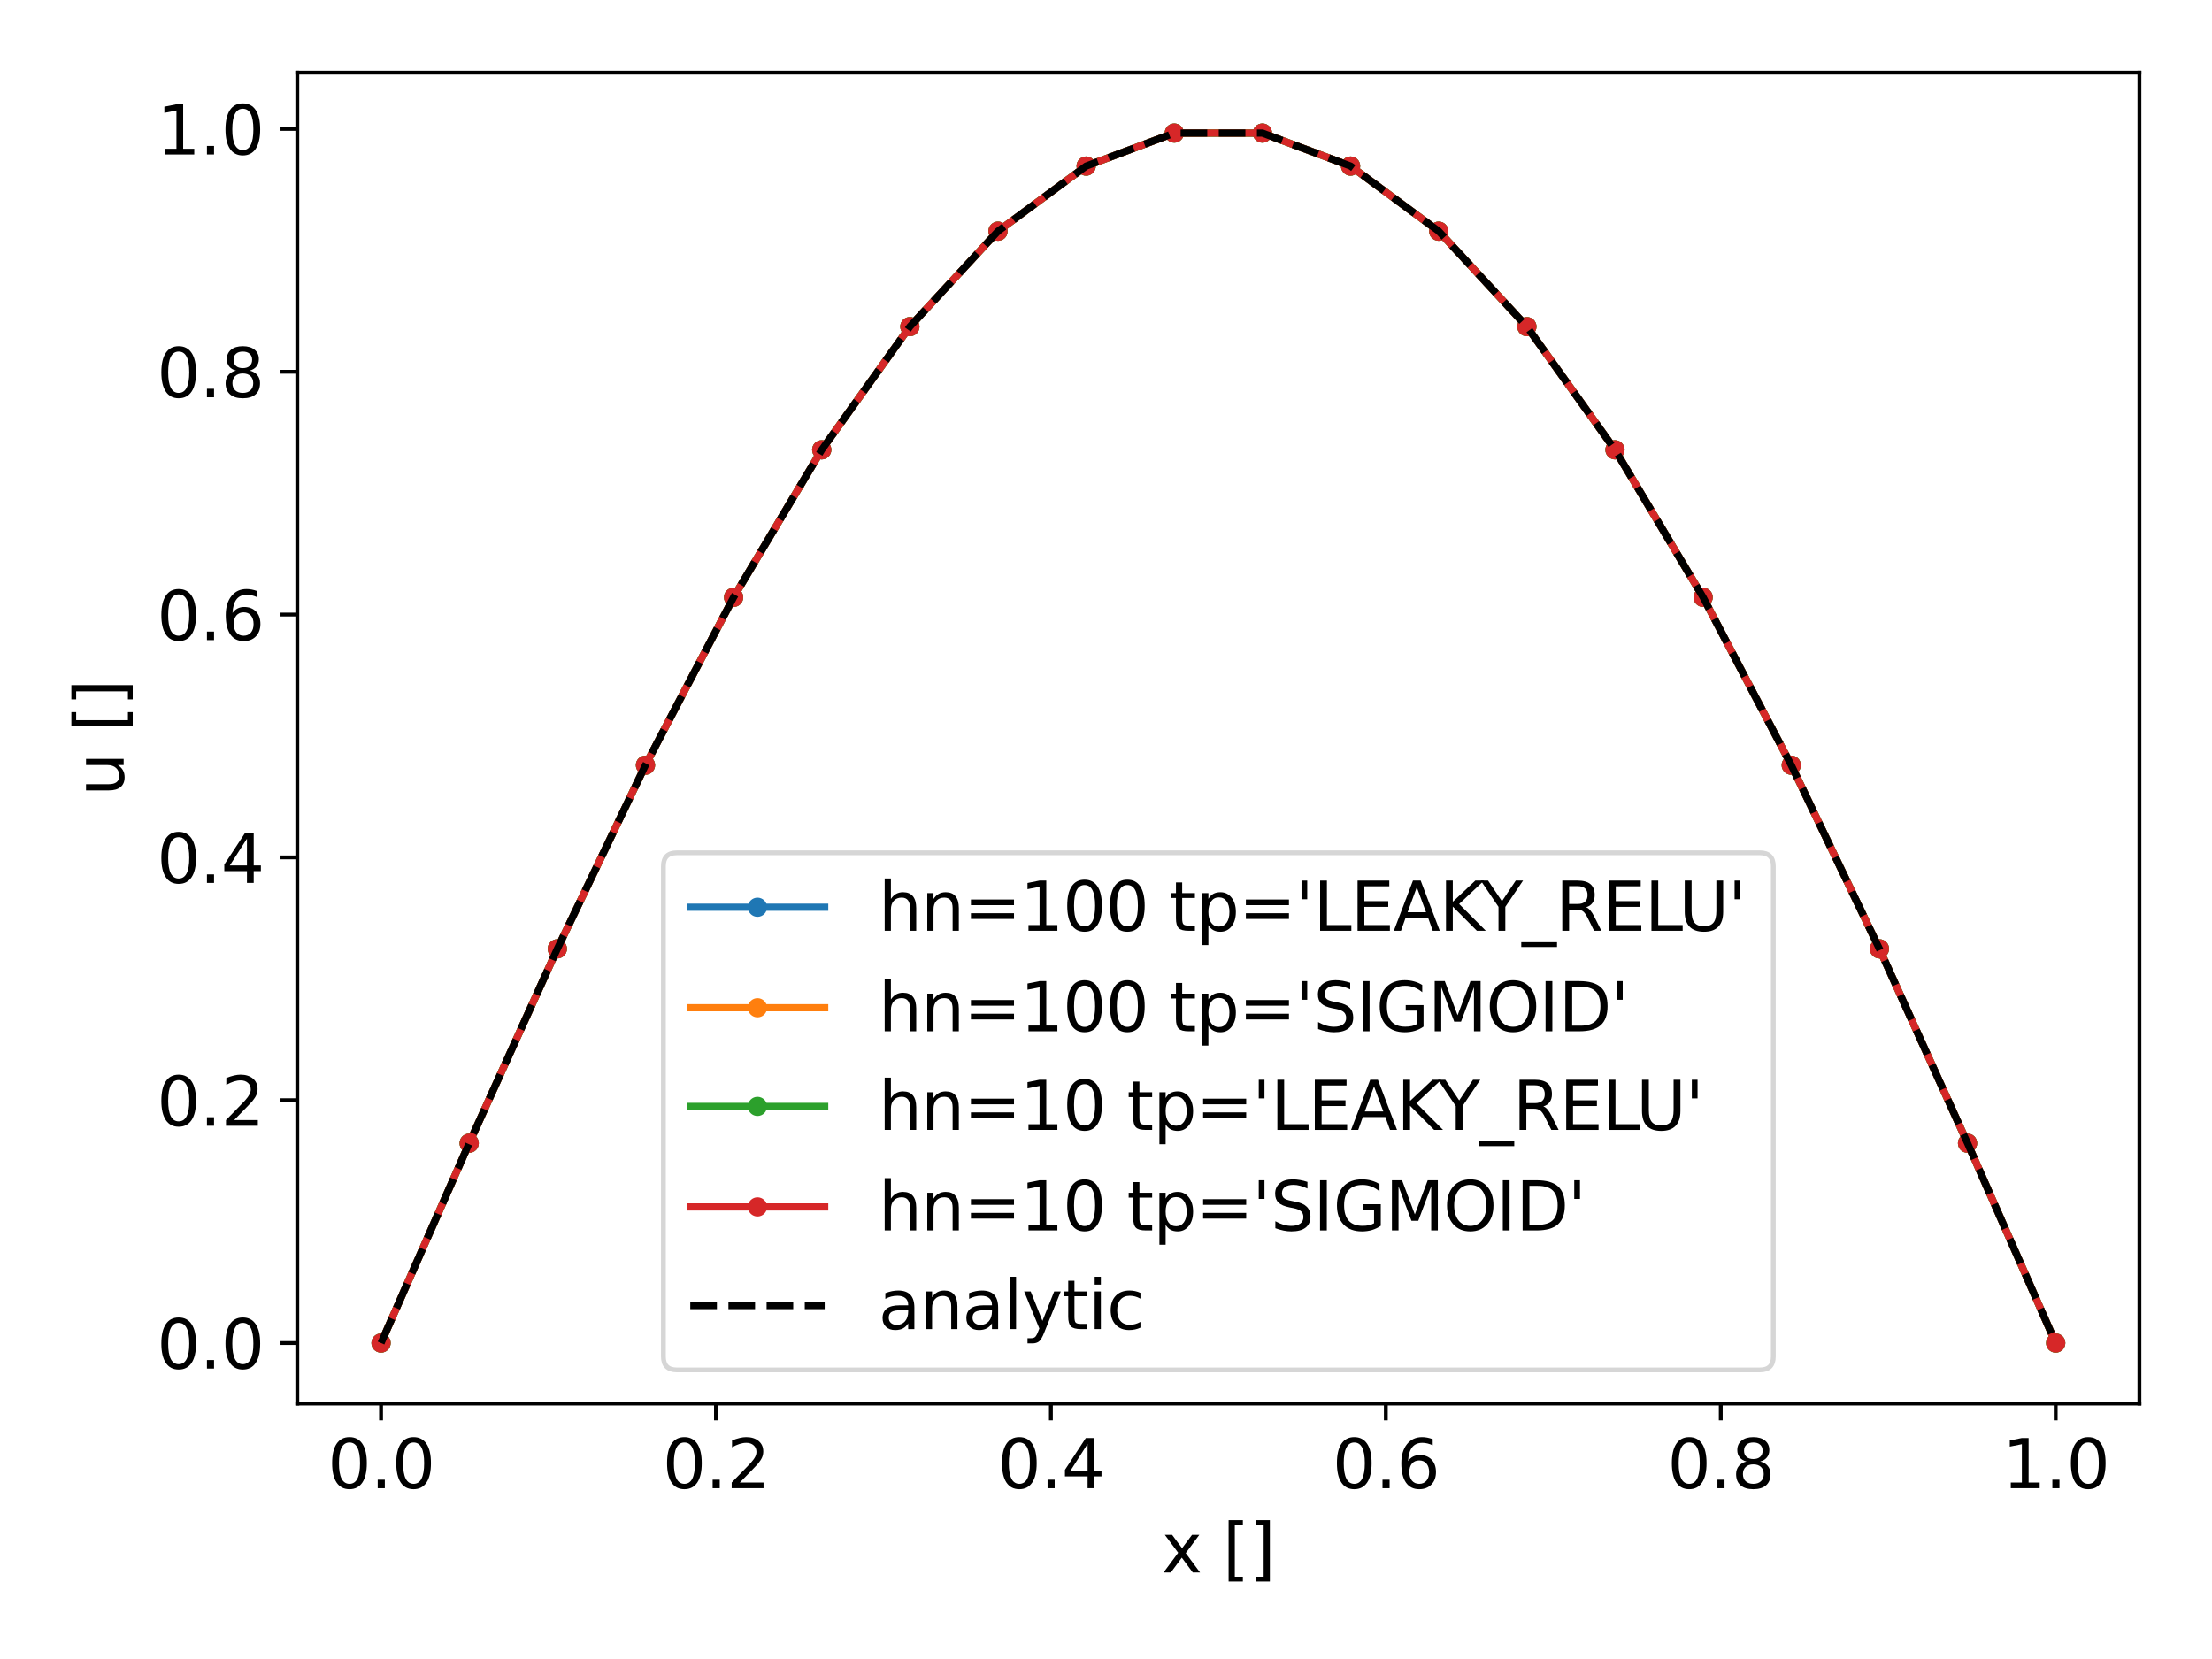 <?xml version="1.0" encoding="utf-8" standalone="no"?>
<!DOCTYPE svg PUBLIC "-//W3C//DTD SVG 1.1//EN"
  "http://www.w3.org/Graphics/SVG/1.1/DTD/svg11.dtd">
<svg xmlns:xlink="http://www.w3.org/1999/xlink" width="460.8pt" height="345.6pt" viewBox="0 0 460.8 345.6" xmlns="http://www.w3.org/2000/svg" version="1.1">
 <defs>
  <style type="text/css">*{stroke-linejoin: round; stroke-linecap: butt}</style>
 </defs>
 <g id="figure_1">
  <g id="patch_1">
   <path d="M 0 345.6 
L 460.8 345.6 
L 460.8 0 
L 0 0 
z
" style="fill: #ffffff"/>
  </g>
  <g id="axes_1">
   <g id="patch_2">
    <path d="M 61.934 292.381 
L 445.68 292.381 
L 445.68 15.12 
L 61.934 15.12 
z
" style="fill: #ffffff"/>
   </g>
   <g id="matplotlib.axis_1">
    <g id="xtick_1">
     <g id="line2d_1">
      <defs>
       <path id="ma93b4862c8" d="M 0 0 
L 0 3.5 
" style="stroke: #000000; stroke-width: 0.8"/>
      </defs>
      <g>
       <use xlink:href="#ma93b4862c8" x="79.377" y="292.381" style="stroke: #000000; stroke-width: 0.8"/>
      </g>
     </g>
     <g id="text_1">
      <!-- 0.0 -->
      <g transform="translate(68.245 310.019)scale(0.14 -0.14)">
       <defs>
        <path id="DejaVuSans-30" d="M 2034 4250 
Q 1547 4250 1301 3770 
Q 1056 3291 1056 2328 
Q 1056 1369 1301 889 
Q 1547 409 2034 409 
Q 2525 409 2770 889 
Q 3016 1369 3016 2328 
Q 3016 3291 2770 3770 
Q 2525 4250 2034 4250 
z
M 2034 4750 
Q 2819 4750 3233 4129 
Q 3647 3509 3647 2328 
Q 3647 1150 3233 529 
Q 2819 -91 2034 -91 
Q 1250 -91 836 529 
Q 422 1150 422 2328 
Q 422 3509 836 4129 
Q 1250 4750 2034 4750 
z
" transform="scale(0.016)"/>
        <path id="DejaVuSans-2e" d="M 684 794 
L 1344 794 
L 1344 0 
L 684 0 
L 684 794 
z
" transform="scale(0.016)"/>
       </defs>
       <use xlink:href="#DejaVuSans-30"/>
       <use xlink:href="#DejaVuSans-2e" x="63.623"/>
       <use xlink:href="#DejaVuSans-30" x="95.41"/>
      </g>
     </g>
    </g>
    <g id="xtick_2">
     <g id="line2d_2">
      <g>
       <use xlink:href="#ma93b4862c8" x="149.149" y="292.381" style="stroke: #000000; stroke-width: 0.8"/>
      </g>
     </g>
     <g id="text_2">
      <!-- 0.2 -->
      <g transform="translate(138.017 310.019)scale(0.14 -0.14)">
       <defs>
        <path id="DejaVuSans-32" d="M 1228 531 
L 3431 531 
L 3431 0 
L 469 0 
L 469 531 
Q 828 903 1448 1529 
Q 2069 2156 2228 2338 
Q 2531 2678 2651 2914 
Q 2772 3150 2772 3378 
Q 2772 3750 2511 3984 
Q 2250 4219 1831 4219 
Q 1534 4219 1204 4116 
Q 875 4013 500 3803 
L 500 4441 
Q 881 4594 1212 4672 
Q 1544 4750 1819 4750 
Q 2544 4750 2975 4387 
Q 3406 4025 3406 3419 
Q 3406 3131 3298 2873 
Q 3191 2616 2906 2266 
Q 2828 2175 2409 1742 
Q 1991 1309 1228 531 
z
" transform="scale(0.016)"/>
       </defs>
       <use xlink:href="#DejaVuSans-30"/>
       <use xlink:href="#DejaVuSans-2e" x="63.623"/>
       <use xlink:href="#DejaVuSans-32" x="95.41"/>
      </g>
     </g>
    </g>
    <g id="xtick_3">
     <g id="line2d_3">
      <g>
       <use xlink:href="#ma93b4862c8" x="218.921" y="292.381" style="stroke: #000000; stroke-width: 0.8"/>
      </g>
     </g>
     <g id="text_3">
      <!-- 0.4 -->
      <g transform="translate(207.789 310.019)scale(0.14 -0.14)">
       <defs>
        <path id="DejaVuSans-34" d="M 2419 4116 
L 825 1625 
L 2419 1625 
L 2419 4116 
z
M 2253 4666 
L 3047 4666 
L 3047 1625 
L 3713 1625 
L 3713 1100 
L 3047 1100 
L 3047 0 
L 2419 0 
L 2419 1100 
L 313 1100 
L 313 1709 
L 2253 4666 
z
" transform="scale(0.016)"/>
       </defs>
       <use xlink:href="#DejaVuSans-30"/>
       <use xlink:href="#DejaVuSans-2e" x="63.623"/>
       <use xlink:href="#DejaVuSans-34" x="95.41"/>
      </g>
     </g>
    </g>
    <g id="xtick_4">
     <g id="line2d_4">
      <g>
       <use xlink:href="#ma93b4862c8" x="288.693" y="292.381" style="stroke: #000000; stroke-width: 0.8"/>
      </g>
     </g>
     <g id="text_4">
      <!-- 0.6 -->
      <g transform="translate(277.561 310.019)scale(0.14 -0.14)">
       <defs>
        <path id="DejaVuSans-36" d="M 2113 2584 
Q 1688 2584 1439 2293 
Q 1191 2003 1191 1497 
Q 1191 994 1439 701 
Q 1688 409 2113 409 
Q 2538 409 2786 701 
Q 3034 994 3034 1497 
Q 3034 2003 2786 2293 
Q 2538 2584 2113 2584 
z
M 3366 4563 
L 3366 3988 
Q 3128 4100 2886 4159 
Q 2644 4219 2406 4219 
Q 1781 4219 1451 3797 
Q 1122 3375 1075 2522 
Q 1259 2794 1537 2939 
Q 1816 3084 2150 3084 
Q 2853 3084 3261 2657 
Q 3669 2231 3669 1497 
Q 3669 778 3244 343 
Q 2819 -91 2113 -91 
Q 1303 -91 875 529 
Q 447 1150 447 2328 
Q 447 3434 972 4092 
Q 1497 4750 2381 4750 
Q 2619 4750 2861 4703 
Q 3103 4656 3366 4563 
z
" transform="scale(0.016)"/>
       </defs>
       <use xlink:href="#DejaVuSans-30"/>
       <use xlink:href="#DejaVuSans-2e" x="63.623"/>
       <use xlink:href="#DejaVuSans-36" x="95.41"/>
      </g>
     </g>
    </g>
    <g id="xtick_5">
     <g id="line2d_5">
      <g>
       <use xlink:href="#ma93b4862c8" x="358.465" y="292.381" style="stroke: #000000; stroke-width: 0.8"/>
      </g>
     </g>
     <g id="text_5">
      <!-- 0.8 -->
      <g transform="translate(347.333 310.019)scale(0.14 -0.14)">
       <defs>
        <path id="DejaVuSans-38" d="M 2034 2216 
Q 1584 2216 1326 1975 
Q 1069 1734 1069 1313 
Q 1069 891 1326 650 
Q 1584 409 2034 409 
Q 2484 409 2743 651 
Q 3003 894 3003 1313 
Q 3003 1734 2745 1975 
Q 2488 2216 2034 2216 
z
M 1403 2484 
Q 997 2584 770 2862 
Q 544 3141 544 3541 
Q 544 4100 942 4425 
Q 1341 4750 2034 4750 
Q 2731 4750 3128 4425 
Q 3525 4100 3525 3541 
Q 3525 3141 3298 2862 
Q 3072 2584 2669 2484 
Q 3125 2378 3379 2068 
Q 3634 1759 3634 1313 
Q 3634 634 3220 271 
Q 2806 -91 2034 -91 
Q 1263 -91 848 271 
Q 434 634 434 1313 
Q 434 1759 690 2068 
Q 947 2378 1403 2484 
z
M 1172 3481 
Q 1172 3119 1398 2916 
Q 1625 2713 2034 2713 
Q 2441 2713 2670 2916 
Q 2900 3119 2900 3481 
Q 2900 3844 2670 4047 
Q 2441 4250 2034 4250 
Q 1625 4250 1398 4047 
Q 1172 3844 1172 3481 
z
" transform="scale(0.016)"/>
       </defs>
       <use xlink:href="#DejaVuSans-30"/>
       <use xlink:href="#DejaVuSans-2e" x="63.623"/>
       <use xlink:href="#DejaVuSans-38" x="95.41"/>
      </g>
     </g>
    </g>
    <g id="xtick_6">
     <g id="line2d_6">
      <g>
       <use xlink:href="#ma93b4862c8" x="428.237" y="292.381" style="stroke: #000000; stroke-width: 0.8"/>
      </g>
     </g>
     <g id="text_6">
      <!-- 1.0 -->
      <g transform="translate(417.105 310.019)scale(0.14 -0.14)">
       <defs>
        <path id="DejaVuSans-31" d="M 794 531 
L 1825 531 
L 1825 4091 
L 703 3866 
L 703 4441 
L 1819 4666 
L 2450 4666 
L 2450 531 
L 3481 531 
L 3481 0 
L 794 0 
L 794 531 
z
" transform="scale(0.016)"/>
       </defs>
       <use xlink:href="#DejaVuSans-31"/>
       <use xlink:href="#DejaVuSans-2e" x="63.623"/>
       <use xlink:href="#DejaVuSans-30" x="95.41"/>
      </g>
     </g>
    </g>
    <g id="text_7">
     <!-- x [] -->
     <g transform="translate(241.977 327.568)scale(0.14 -0.14)">
      <defs>
       <path id="DejaVuSans-78" d="M 3513 3500 
L 2247 1797 
L 3578 0 
L 2900 0 
L 1881 1375 
L 863 0 
L 184 0 
L 1544 1831 
L 300 3500 
L 978 3500 
L 1906 2253 
L 2834 3500 
L 3513 3500 
z
" transform="scale(0.016)"/>
       <path id="DejaVuSans-20" transform="scale(0.016)"/>
       <path id="DejaVuSans-5b" d="M 550 4863 
L 1875 4863 
L 1875 4416 
L 1125 4416 
L 1125 -397 
L 1875 -397 
L 1875 -844 
L 550 -844 
L 550 4863 
z
" transform="scale(0.016)"/>
       <path id="DejaVuSans-5d" d="M 1947 4863 
L 1947 -844 
L 622 -844 
L 622 -397 
L 1369 -397 
L 1369 4416 
L 622 4416 
L 622 4863 
L 1947 4863 
z
" transform="scale(0.016)"/>
      </defs>
      <use xlink:href="#DejaVuSans-78"/>
      <use xlink:href="#DejaVuSans-20" x="59.18"/>
      <use xlink:href="#DejaVuSans-5b" x="90.967"/>
      <use xlink:href="#DejaVuSans-5d" x="129.98"/>
     </g>
    </g>
   </g>
   <g id="matplotlib.axis_2">
    <g id="ytick_1">
     <g id="line2d_7">
      <defs>
       <path id="m7a32c6eb54" d="M 0 0 
L -3.5 0 
" style="stroke: #000000; stroke-width: 0.8"/>
      </defs>
      <g>
       <use xlink:href="#m7a32c6eb54" x="61.934" y="279.778" style="stroke: #000000; stroke-width: 0.8"/>
      </g>
     </g>
     <g id="text_8">
      <!-- 0.0 -->
      <g transform="translate(32.669 285.097)scale(0.14 -0.14)">
       <use xlink:href="#DejaVuSans-30"/>
       <use xlink:href="#DejaVuSans-2e" x="63.623"/>
       <use xlink:href="#DejaVuSans-30" x="95.41"/>
      </g>
     </g>
    </g>
    <g id="ytick_2">
     <g id="line2d_8">
      <g>
       <use xlink:href="#m7a32c6eb54" x="61.934" y="229.195" style="stroke: #000000; stroke-width: 0.8"/>
      </g>
     </g>
     <g id="text_9">
      <!-- 0.2 -->
      <g transform="translate(32.669 234.513)scale(0.14 -0.14)">
       <use xlink:href="#DejaVuSans-30"/>
       <use xlink:href="#DejaVuSans-2e" x="63.623"/>
       <use xlink:href="#DejaVuSans-32" x="95.41"/>
      </g>
     </g>
    </g>
    <g id="ytick_3">
     <g id="line2d_9">
      <g>
       <use xlink:href="#m7a32c6eb54" x="61.934" y="178.611" style="stroke: #000000; stroke-width: 0.8"/>
      </g>
     </g>
     <g id="text_10">
      <!-- 0.4 -->
      <g transform="translate(32.669 183.93)scale(0.14 -0.14)">
       <use xlink:href="#DejaVuSans-30"/>
       <use xlink:href="#DejaVuSans-2e" x="63.623"/>
       <use xlink:href="#DejaVuSans-34" x="95.41"/>
      </g>
     </g>
    </g>
    <g id="ytick_4">
     <g id="line2d_10">
      <g>
       <use xlink:href="#m7a32c6eb54" x="61.934" y="128.027" style="stroke: #000000; stroke-width: 0.8"/>
      </g>
     </g>
     <g id="text_11">
      <!-- 0.6 -->
      <g transform="translate(32.669 133.346)scale(0.14 -0.14)">
       <use xlink:href="#DejaVuSans-30"/>
       <use xlink:href="#DejaVuSans-2e" x="63.623"/>
       <use xlink:href="#DejaVuSans-36" x="95.41"/>
      </g>
     </g>
    </g>
    <g id="ytick_5">
     <g id="line2d_11">
      <g>
       <use xlink:href="#m7a32c6eb54" x="61.934" y="77.443" style="stroke: #000000; stroke-width: 0.8"/>
      </g>
     </g>
     <g id="text_12">
      <!-- 0.8 -->
      <g transform="translate(32.669 82.762)scale(0.14 -0.14)">
       <use xlink:href="#DejaVuSans-30"/>
       <use xlink:href="#DejaVuSans-2e" x="63.623"/>
       <use xlink:href="#DejaVuSans-38" x="95.41"/>
      </g>
     </g>
    </g>
    <g id="ytick_6">
     <g id="line2d_12">
      <g>
       <use xlink:href="#m7a32c6eb54" x="61.934" y="26.859" style="stroke: #000000; stroke-width: 0.8"/>
      </g>
     </g>
     <g id="text_13">
      <!-- 1.0 -->
      <g transform="translate(32.669 32.178)scale(0.14 -0.14)">
       <use xlink:href="#DejaVuSans-31"/>
       <use xlink:href="#DejaVuSans-2e" x="63.623"/>
       <use xlink:href="#DejaVuSans-30" x="95.41"/>
      </g>
     </g>
    </g>
    <g id="text_14">
     <!-- u [] -->
     <g transform="translate(25.758 165.874)rotate(-90)scale(0.14 -0.14)">
      <defs>
       <path id="DejaVuSans-75" d="M 544 1381 
L 544 3500 
L 1119 3500 
L 1119 1403 
Q 1119 906 1312 657 
Q 1506 409 1894 409 
Q 2359 409 2629 706 
Q 2900 1003 2900 1516 
L 2900 3500 
L 3475 3500 
L 3475 0 
L 2900 0 
L 2900 538 
Q 2691 219 2414 64 
Q 2138 -91 1772 -91 
Q 1169 -91 856 284 
Q 544 659 544 1381 
z
M 1991 3584 
L 1991 3584 
z
" transform="scale(0.016)"/>
      </defs>
      <use xlink:href="#DejaVuSans-75"/>
      <use xlink:href="#DejaVuSans-20" x="63.379"/>
      <use xlink:href="#DejaVuSans-5b" x="95.166"/>
      <use xlink:href="#DejaVuSans-5d" x="134.18"/>
     </g>
    </g>
   </g>
   <g id="line2d_13">
    <path d="M 79.377 279.778 
L 97.738 238.149 
L 116.099 197.656 
L 134.46 159.402 
L 152.821 124.432 
L 171.182 93.7 
L 189.543 68.043 
L 207.904 48.162 
L 226.265 34.598 
L 244.626 27.723 
L 262.987 27.723 
L 281.348 34.598 
L 299.71 48.162 
L 318.071 68.043 
L 336.432 93.7 
L 354.793 124.432 
L 373.154 159.402 
L 391.515 197.656 
L 409.876 238.149 
L 428.237 279.778 
" clip-path="url(#p42f442aabd)" style="fill: none; stroke: #1f77b4; stroke-width: 1.5; stroke-linecap: square"/>
    <defs>
     <path id="m9defb22b64" d="M 0 1.5 
C 0.398 1.5 0.779 1.342 1.061 1.061 
C 1.342 0.779 1.5 0.398 1.5 0 
C 1.5 -0.398 1.342 -0.779 1.061 -1.061 
C 0.779 -1.342 0.398 -1.5 0 -1.5 
C -0.398 -1.5 -0.779 -1.342 -1.061 -1.061 
C -1.342 -0.779 -1.5 -0.398 -1.5 0 
C -1.5 0.398 -1.342 0.779 -1.061 1.061 
C -0.779 1.342 -0.398 1.5 0 1.5 
z
" style="stroke: #1f77b4"/>
    </defs>
    <g clip-path="url(#p42f442aabd)">
     <use xlink:href="#m9defb22b64" x="79.377" y="279.778" style="fill: #1f77b4; stroke: #1f77b4"/>
     <use xlink:href="#m9defb22b64" x="97.738" y="238.149" style="fill: #1f77b4; stroke: #1f77b4"/>
     <use xlink:href="#m9defb22b64" x="116.099" y="197.656" style="fill: #1f77b4; stroke: #1f77b4"/>
     <use xlink:href="#m9defb22b64" x="134.46" y="159.402" style="fill: #1f77b4; stroke: #1f77b4"/>
     <use xlink:href="#m9defb22b64" x="152.821" y="124.432" style="fill: #1f77b4; stroke: #1f77b4"/>
     <use xlink:href="#m9defb22b64" x="171.182" y="93.7" style="fill: #1f77b4; stroke: #1f77b4"/>
     <use xlink:href="#m9defb22b64" x="189.543" y="68.043" style="fill: #1f77b4; stroke: #1f77b4"/>
     <use xlink:href="#m9defb22b64" x="207.904" y="48.162" style="fill: #1f77b4; stroke: #1f77b4"/>
     <use xlink:href="#m9defb22b64" x="226.265" y="34.598" style="fill: #1f77b4; stroke: #1f77b4"/>
     <use xlink:href="#m9defb22b64" x="244.626" y="27.723" style="fill: #1f77b4; stroke: #1f77b4"/>
     <use xlink:href="#m9defb22b64" x="262.987" y="27.723" style="fill: #1f77b4; stroke: #1f77b4"/>
     <use xlink:href="#m9defb22b64" x="281.348" y="34.598" style="fill: #1f77b4; stroke: #1f77b4"/>
     <use xlink:href="#m9defb22b64" x="299.71" y="48.162" style="fill: #1f77b4; stroke: #1f77b4"/>
     <use xlink:href="#m9defb22b64" x="318.071" y="68.043" style="fill: #1f77b4; stroke: #1f77b4"/>
     <use xlink:href="#m9defb22b64" x="336.432" y="93.7" style="fill: #1f77b4; stroke: #1f77b4"/>
     <use xlink:href="#m9defb22b64" x="354.793" y="124.432" style="fill: #1f77b4; stroke: #1f77b4"/>
     <use xlink:href="#m9defb22b64" x="373.154" y="159.402" style="fill: #1f77b4; stroke: #1f77b4"/>
     <use xlink:href="#m9defb22b64" x="391.515" y="197.656" style="fill: #1f77b4; stroke: #1f77b4"/>
     <use xlink:href="#m9defb22b64" x="409.876" y="238.149" style="fill: #1f77b4; stroke: #1f77b4"/>
     <use xlink:href="#m9defb22b64" x="428.237" y="279.778" style="fill: #1f77b4; stroke: #1f77b4"/>
    </g>
   </g>
   <g id="line2d_14">
    <path d="M 79.377 279.778 
L 97.738 238.149 
L 116.099 197.656 
L 134.46 159.402 
L 152.821 124.432 
L 171.182 93.7 
L 189.543 68.043 
L 207.904 48.162 
L 226.265 34.598 
L 244.626 27.723 
L 262.987 27.723 
L 281.348 34.598 
L 299.71 48.162 
L 318.071 68.043 
L 336.432 93.7 
L 354.793 124.432 
L 373.154 159.402 
L 391.515 197.656 
L 409.876 238.149 
L 428.237 279.778 
" clip-path="url(#p42f442aabd)" style="fill: none; stroke: #ff7f0e; stroke-width: 1.5; stroke-linecap: square"/>
    <defs>
     <path id="mfcfbbefc80" d="M 0 1.5 
C 0.398 1.5 0.779 1.342 1.061 1.061 
C 1.342 0.779 1.5 0.398 1.5 0 
C 1.5 -0.398 1.342 -0.779 1.061 -1.061 
C 0.779 -1.342 0.398 -1.5 0 -1.5 
C -0.398 -1.5 -0.779 -1.342 -1.061 -1.061 
C -1.342 -0.779 -1.5 -0.398 -1.5 0 
C -1.5 0.398 -1.342 0.779 -1.061 1.061 
C -0.779 1.342 -0.398 1.5 0 1.5 
z
" style="stroke: #ff7f0e"/>
    </defs>
    <g clip-path="url(#p42f442aabd)">
     <use xlink:href="#mfcfbbefc80" x="79.377" y="279.778" style="fill: #ff7f0e; stroke: #ff7f0e"/>
     <use xlink:href="#mfcfbbefc80" x="97.738" y="238.149" style="fill: #ff7f0e; stroke: #ff7f0e"/>
     <use xlink:href="#mfcfbbefc80" x="116.099" y="197.656" style="fill: #ff7f0e; stroke: #ff7f0e"/>
     <use xlink:href="#mfcfbbefc80" x="134.46" y="159.402" style="fill: #ff7f0e; stroke: #ff7f0e"/>
     <use xlink:href="#mfcfbbefc80" x="152.821" y="124.432" style="fill: #ff7f0e; stroke: #ff7f0e"/>
     <use xlink:href="#mfcfbbefc80" x="171.182" y="93.7" style="fill: #ff7f0e; stroke: #ff7f0e"/>
     <use xlink:href="#mfcfbbefc80" x="189.543" y="68.043" style="fill: #ff7f0e; stroke: #ff7f0e"/>
     <use xlink:href="#mfcfbbefc80" x="207.904" y="48.162" style="fill: #ff7f0e; stroke: #ff7f0e"/>
     <use xlink:href="#mfcfbbefc80" x="226.265" y="34.598" style="fill: #ff7f0e; stroke: #ff7f0e"/>
     <use xlink:href="#mfcfbbefc80" x="244.626" y="27.723" style="fill: #ff7f0e; stroke: #ff7f0e"/>
     <use xlink:href="#mfcfbbefc80" x="262.987" y="27.723" style="fill: #ff7f0e; stroke: #ff7f0e"/>
     <use xlink:href="#mfcfbbefc80" x="281.348" y="34.598" style="fill: #ff7f0e; stroke: #ff7f0e"/>
     <use xlink:href="#mfcfbbefc80" x="299.71" y="48.162" style="fill: #ff7f0e; stroke: #ff7f0e"/>
     <use xlink:href="#mfcfbbefc80" x="318.071" y="68.043" style="fill: #ff7f0e; stroke: #ff7f0e"/>
     <use xlink:href="#mfcfbbefc80" x="336.432" y="93.7" style="fill: #ff7f0e; stroke: #ff7f0e"/>
     <use xlink:href="#mfcfbbefc80" x="354.793" y="124.432" style="fill: #ff7f0e; stroke: #ff7f0e"/>
     <use xlink:href="#mfcfbbefc80" x="373.154" y="159.402" style="fill: #ff7f0e; stroke: #ff7f0e"/>
     <use xlink:href="#mfcfbbefc80" x="391.515" y="197.656" style="fill: #ff7f0e; stroke: #ff7f0e"/>
     <use xlink:href="#mfcfbbefc80" x="409.876" y="238.149" style="fill: #ff7f0e; stroke: #ff7f0e"/>
     <use xlink:href="#mfcfbbefc80" x="428.237" y="279.778" style="fill: #ff7f0e; stroke: #ff7f0e"/>
    </g>
   </g>
   <g id="line2d_15">
    <path d="M 79.377 279.778 
L 97.738 238.149 
L 116.099 197.656 
L 134.46 159.402 
L 152.821 124.432 
L 171.182 93.7 
L 189.543 68.043 
L 207.904 48.162 
L 226.265 34.598 
L 244.626 27.723 
L 262.987 27.723 
L 281.348 34.598 
L 299.71 48.162 
L 318.071 68.043 
L 336.432 93.7 
L 354.793 124.432 
L 373.154 159.402 
L 391.515 197.656 
L 409.876 238.149 
L 428.237 279.778 
" clip-path="url(#p42f442aabd)" style="fill: none; stroke: #2ca02c; stroke-width: 1.5; stroke-linecap: square"/>
    <defs>
     <path id="m93205f33a3" d="M 0 1.5 
C 0.398 1.5 0.779 1.342 1.061 1.061 
C 1.342 0.779 1.5 0.398 1.5 0 
C 1.5 -0.398 1.342 -0.779 1.061 -1.061 
C 0.779 -1.342 0.398 -1.5 0 -1.5 
C -0.398 -1.5 -0.779 -1.342 -1.061 -1.061 
C -1.342 -0.779 -1.5 -0.398 -1.5 0 
C -1.5 0.398 -1.342 0.779 -1.061 1.061 
C -0.779 1.342 -0.398 1.5 0 1.5 
z
" style="stroke: #2ca02c"/>
    </defs>
    <g clip-path="url(#p42f442aabd)">
     <use xlink:href="#m93205f33a3" x="79.377" y="279.778" style="fill: #2ca02c; stroke: #2ca02c"/>
     <use xlink:href="#m93205f33a3" x="97.738" y="238.149" style="fill: #2ca02c; stroke: #2ca02c"/>
     <use xlink:href="#m93205f33a3" x="116.099" y="197.656" style="fill: #2ca02c; stroke: #2ca02c"/>
     <use xlink:href="#m93205f33a3" x="134.46" y="159.402" style="fill: #2ca02c; stroke: #2ca02c"/>
     <use xlink:href="#m93205f33a3" x="152.821" y="124.432" style="fill: #2ca02c; stroke: #2ca02c"/>
     <use xlink:href="#m93205f33a3" x="171.182" y="93.7" style="fill: #2ca02c; stroke: #2ca02c"/>
     <use xlink:href="#m93205f33a3" x="189.543" y="68.043" style="fill: #2ca02c; stroke: #2ca02c"/>
     <use xlink:href="#m93205f33a3" x="207.904" y="48.162" style="fill: #2ca02c; stroke: #2ca02c"/>
     <use xlink:href="#m93205f33a3" x="226.265" y="34.598" style="fill: #2ca02c; stroke: #2ca02c"/>
     <use xlink:href="#m93205f33a3" x="244.626" y="27.723" style="fill: #2ca02c; stroke: #2ca02c"/>
     <use xlink:href="#m93205f33a3" x="262.987" y="27.723" style="fill: #2ca02c; stroke: #2ca02c"/>
     <use xlink:href="#m93205f33a3" x="281.348" y="34.598" style="fill: #2ca02c; stroke: #2ca02c"/>
     <use xlink:href="#m93205f33a3" x="299.71" y="48.162" style="fill: #2ca02c; stroke: #2ca02c"/>
     <use xlink:href="#m93205f33a3" x="318.071" y="68.043" style="fill: #2ca02c; stroke: #2ca02c"/>
     <use xlink:href="#m93205f33a3" x="336.432" y="93.7" style="fill: #2ca02c; stroke: #2ca02c"/>
     <use xlink:href="#m93205f33a3" x="354.793" y="124.432" style="fill: #2ca02c; stroke: #2ca02c"/>
     <use xlink:href="#m93205f33a3" x="373.154" y="159.402" style="fill: #2ca02c; stroke: #2ca02c"/>
     <use xlink:href="#m93205f33a3" x="391.515" y="197.656" style="fill: #2ca02c; stroke: #2ca02c"/>
     <use xlink:href="#m93205f33a3" x="409.876" y="238.149" style="fill: #2ca02c; stroke: #2ca02c"/>
     <use xlink:href="#m93205f33a3" x="428.237" y="279.778" style="fill: #2ca02c; stroke: #2ca02c"/>
    </g>
   </g>
   <g id="line2d_16">
    <path d="M 79.377 279.778 
L 97.738 238.149 
L 116.099 197.656 
L 134.46 159.402 
L 152.821 124.432 
L 171.182 93.7 
L 189.543 68.043 
L 207.904 48.162 
L 226.265 34.598 
L 244.626 27.723 
L 262.987 27.723 
L 281.348 34.598 
L 299.71 48.162 
L 318.071 68.043 
L 336.432 93.7 
L 354.793 124.432 
L 373.154 159.402 
L 391.515 197.656 
L 409.876 238.149 
L 428.237 279.778 
" clip-path="url(#p42f442aabd)" style="fill: none; stroke: #d62728; stroke-width: 1.5; stroke-linecap: square"/>
    <defs>
     <path id="m65918b2ed3" d="M 0 1.5 
C 0.398 1.5 0.779 1.342 1.061 1.061 
C 1.342 0.779 1.5 0.398 1.5 0 
C 1.5 -0.398 1.342 -0.779 1.061 -1.061 
C 0.779 -1.342 0.398 -1.5 0 -1.5 
C -0.398 -1.5 -0.779 -1.342 -1.061 -1.061 
C -1.342 -0.779 -1.5 -0.398 -1.5 0 
C -1.5 0.398 -1.342 0.779 -1.061 1.061 
C -0.779 1.342 -0.398 1.5 0 1.5 
z
" style="stroke: #d62728"/>
    </defs>
    <g clip-path="url(#p42f442aabd)">
     <use xlink:href="#m65918b2ed3" x="79.377" y="279.778" style="fill: #d62728; stroke: #d62728"/>
     <use xlink:href="#m65918b2ed3" x="97.738" y="238.149" style="fill: #d62728; stroke: #d62728"/>
     <use xlink:href="#m65918b2ed3" x="116.099" y="197.656" style="fill: #d62728; stroke: #d62728"/>
     <use xlink:href="#m65918b2ed3" x="134.46" y="159.402" style="fill: #d62728; stroke: #d62728"/>
     <use xlink:href="#m65918b2ed3" x="152.821" y="124.432" style="fill: #d62728; stroke: #d62728"/>
     <use xlink:href="#m65918b2ed3" x="171.182" y="93.7" style="fill: #d62728; stroke: #d62728"/>
     <use xlink:href="#m65918b2ed3" x="189.543" y="68.043" style="fill: #d62728; stroke: #d62728"/>
     <use xlink:href="#m65918b2ed3" x="207.904" y="48.162" style="fill: #d62728; stroke: #d62728"/>
     <use xlink:href="#m65918b2ed3" x="226.265" y="34.598" style="fill: #d62728; stroke: #d62728"/>
     <use xlink:href="#m65918b2ed3" x="244.626" y="27.723" style="fill: #d62728; stroke: #d62728"/>
     <use xlink:href="#m65918b2ed3" x="262.987" y="27.723" style="fill: #d62728; stroke: #d62728"/>
     <use xlink:href="#m65918b2ed3" x="281.348" y="34.598" style="fill: #d62728; stroke: #d62728"/>
     <use xlink:href="#m65918b2ed3" x="299.71" y="48.162" style="fill: #d62728; stroke: #d62728"/>
     <use xlink:href="#m65918b2ed3" x="318.071" y="68.043" style="fill: #d62728; stroke: #d62728"/>
     <use xlink:href="#m65918b2ed3" x="336.432" y="93.7" style="fill: #d62728; stroke: #d62728"/>
     <use xlink:href="#m65918b2ed3" x="354.793" y="124.432" style="fill: #d62728; stroke: #d62728"/>
     <use xlink:href="#m65918b2ed3" x="373.154" y="159.402" style="fill: #d62728; stroke: #d62728"/>
     <use xlink:href="#m65918b2ed3" x="391.515" y="197.656" style="fill: #d62728; stroke: #d62728"/>
     <use xlink:href="#m65918b2ed3" x="409.876" y="238.149" style="fill: #d62728; stroke: #d62728"/>
     <use xlink:href="#m65918b2ed3" x="428.237" y="279.778" style="fill: #d62728; stroke: #d62728"/>
    </g>
   </g>
   <g id="line2d_17">
    <path d="M 79.377 279.778 
L 97.738 238.149 
L 116.099 197.656 
L 134.46 159.402 
L 152.821 124.432 
L 171.182 93.7 
L 189.543 68.043 
L 207.904 48.162 
L 226.265 34.598 
L 244.626 27.723 
L 262.987 27.723 
L 281.348 34.598 
L 299.71 48.162 
L 318.071 68.043 
L 336.432 93.7 
L 354.793 124.432 
L 373.154 159.402 
L 391.515 197.656 
L 409.876 238.149 
L 428.237 279.778 
" clip-path="url(#p42f442aabd)" style="fill: none; stroke-dasharray: 5.55,2.4; stroke-dashoffset: 0; stroke: #000000; stroke-width: 1.5"/>
   </g>
   <g id="patch_3">
    <path d="M 61.934 292.381 
L 61.934 15.12 
" style="fill: none; stroke: #000000; stroke-width: 0.8; stroke-linejoin: miter; stroke-linecap: square"/>
   </g>
   <g id="patch_4">
    <path d="M 445.68 292.381 
L 445.68 15.12 
" style="fill: none; stroke: #000000; stroke-width: 0.8; stroke-linejoin: miter; stroke-linecap: square"/>
   </g>
   <g id="patch_5">
    <path d="M 61.934 292.381 
L 445.68 292.381 
" style="fill: none; stroke: #000000; stroke-width: 0.8; stroke-linejoin: miter; stroke-linecap: square"/>
   </g>
   <g id="patch_6">
    <path d="M 61.934 15.12 
L 445.68 15.12 
" style="fill: none; stroke: #000000; stroke-width: 0.8; stroke-linejoin: miter; stroke-linecap: square"/>
   </g>
   <g id="legend_1">
    <g id="patch_7">
     <path d="M 140.996 285.381 
L 366.617 285.381 
Q 369.417 285.381 369.417 282.581 
L 369.417 180.456 
Q 369.417 177.656 366.617 177.656 
L 140.996 177.656 
Q 138.196 177.656 138.196 180.456 
L 138.196 282.581 
Q 138.196 285.381 140.996 285.381 
z
" style="fill: #ffffff; opacity: 0.8; stroke: #cccccc; stroke-linejoin: miter"/>
    </g>
    <g id="line2d_18">
     <path d="M 143.796 188.993 
L 157.796 188.993 
L 171.796 188.993 
" style="fill: none; stroke: #1f77b4; stroke-width: 1.5; stroke-linecap: square"/>
     <g>
      <use xlink:href="#m9defb22b64" x="157.796" y="188.993" style="fill: #1f77b4; stroke: #1f77b4"/>
     </g>
    </g>
    <g id="text_15">
     <!-- hn=100 tp='LEAKY_RELU' -->
     <g transform="translate(182.996 193.893)scale(0.14 -0.14)">
      <defs>
       <path id="DejaVuSans-68" d="M 3513 2113 
L 3513 0 
L 2938 0 
L 2938 2094 
Q 2938 2591 2744 2837 
Q 2550 3084 2163 3084 
Q 1697 3084 1428 2787 
Q 1159 2491 1159 1978 
L 1159 0 
L 581 0 
L 581 4863 
L 1159 4863 
L 1159 2956 
Q 1366 3272 1645 3428 
Q 1925 3584 2291 3584 
Q 2894 3584 3203 3211 
Q 3513 2838 3513 2113 
z
" transform="scale(0.016)"/>
       <path id="DejaVuSans-6e" d="M 3513 2113 
L 3513 0 
L 2938 0 
L 2938 2094 
Q 2938 2591 2744 2837 
Q 2550 3084 2163 3084 
Q 1697 3084 1428 2787 
Q 1159 2491 1159 1978 
L 1159 0 
L 581 0 
L 581 3500 
L 1159 3500 
L 1159 2956 
Q 1366 3272 1645 3428 
Q 1925 3584 2291 3584 
Q 2894 3584 3203 3211 
Q 3513 2838 3513 2113 
z
" transform="scale(0.016)"/>
       <path id="DejaVuSans-3d" d="M 678 2906 
L 4684 2906 
L 4684 2381 
L 678 2381 
L 678 2906 
z
M 678 1631 
L 4684 1631 
L 4684 1100 
L 678 1100 
L 678 1631 
z
" transform="scale(0.016)"/>
       <path id="DejaVuSans-74" d="M 1172 4494 
L 1172 3500 
L 2356 3500 
L 2356 3053 
L 1172 3053 
L 1172 1153 
Q 1172 725 1289 603 
Q 1406 481 1766 481 
L 2356 481 
L 2356 0 
L 1766 0 
Q 1100 0 847 248 
Q 594 497 594 1153 
L 594 3053 
L 172 3053 
L 172 3500 
L 594 3500 
L 594 4494 
L 1172 4494 
z
" transform="scale(0.016)"/>
       <path id="DejaVuSans-70" d="M 1159 525 
L 1159 -1331 
L 581 -1331 
L 581 3500 
L 1159 3500 
L 1159 2969 
Q 1341 3281 1617 3432 
Q 1894 3584 2278 3584 
Q 2916 3584 3314 3078 
Q 3713 2572 3713 1747 
Q 3713 922 3314 415 
Q 2916 -91 2278 -91 
Q 1894 -91 1617 61 
Q 1341 213 1159 525 
z
M 3116 1747 
Q 3116 2381 2855 2742 
Q 2594 3103 2138 3103 
Q 1681 3103 1420 2742 
Q 1159 2381 1159 1747 
Q 1159 1113 1420 752 
Q 1681 391 2138 391 
Q 2594 391 2855 752 
Q 3116 1113 3116 1747 
z
" transform="scale(0.016)"/>
       <path id="DejaVuSans-27" d="M 1147 4666 
L 1147 2931 
L 616 2931 
L 616 4666 
L 1147 4666 
z
" transform="scale(0.016)"/>
       <path id="DejaVuSans-4c" d="M 628 4666 
L 1259 4666 
L 1259 531 
L 3531 531 
L 3531 0 
L 628 0 
L 628 4666 
z
" transform="scale(0.016)"/>
       <path id="DejaVuSans-45" d="M 628 4666 
L 3578 4666 
L 3578 4134 
L 1259 4134 
L 1259 2753 
L 3481 2753 
L 3481 2222 
L 1259 2222 
L 1259 531 
L 3634 531 
L 3634 0 
L 628 0 
L 628 4666 
z
" transform="scale(0.016)"/>
       <path id="DejaVuSans-41" d="M 2188 4044 
L 1331 1722 
L 3047 1722 
L 2188 4044 
z
M 1831 4666 
L 2547 4666 
L 4325 0 
L 3669 0 
L 3244 1197 
L 1141 1197 
L 716 0 
L 50 0 
L 1831 4666 
z
" transform="scale(0.016)"/>
       <path id="DejaVuSans-4b" d="M 628 4666 
L 1259 4666 
L 1259 2694 
L 3353 4666 
L 4166 4666 
L 1850 2491 
L 4331 0 
L 3500 0 
L 1259 2247 
L 1259 0 
L 628 0 
L 628 4666 
z
" transform="scale(0.016)"/>
       <path id="DejaVuSans-59" d="M -13 4666 
L 666 4666 
L 1959 2747 
L 3244 4666 
L 3922 4666 
L 2272 2222 
L 2272 0 
L 1638 0 
L 1638 2222 
L -13 4666 
z
" transform="scale(0.016)"/>
       <path id="DejaVuSans-5f" d="M 3263 -1063 
L 3263 -1509 
L -63 -1509 
L -63 -1063 
L 3263 -1063 
z
" transform="scale(0.016)"/>
       <path id="DejaVuSans-52" d="M 2841 2188 
Q 3044 2119 3236 1894 
Q 3428 1669 3622 1275 
L 4263 0 
L 3584 0 
L 2988 1197 
Q 2756 1666 2539 1819 
Q 2322 1972 1947 1972 
L 1259 1972 
L 1259 0 
L 628 0 
L 628 4666 
L 2053 4666 
Q 2853 4666 3247 4331 
Q 3641 3997 3641 3322 
Q 3641 2881 3436 2590 
Q 3231 2300 2841 2188 
z
M 1259 4147 
L 1259 2491 
L 2053 2491 
Q 2509 2491 2742 2702 
Q 2975 2913 2975 3322 
Q 2975 3731 2742 3939 
Q 2509 4147 2053 4147 
L 1259 4147 
z
" transform="scale(0.016)"/>
       <path id="DejaVuSans-55" d="M 556 4666 
L 1191 4666 
L 1191 1831 
Q 1191 1081 1462 751 
Q 1734 422 2344 422 
Q 2950 422 3222 751 
Q 3494 1081 3494 1831 
L 3494 4666 
L 4128 4666 
L 4128 1753 
Q 4128 841 3676 375 
Q 3225 -91 2344 -91 
Q 1459 -91 1007 375 
Q 556 841 556 1753 
L 556 4666 
z
" transform="scale(0.016)"/>
      </defs>
      <use xlink:href="#DejaVuSans-68"/>
      <use xlink:href="#DejaVuSans-6e" x="63.379"/>
      <use xlink:href="#DejaVuSans-3d" x="126.758"/>
      <use xlink:href="#DejaVuSans-31" x="210.547"/>
      <use xlink:href="#DejaVuSans-30" x="274.17"/>
      <use xlink:href="#DejaVuSans-30" x="337.793"/>
      <use xlink:href="#DejaVuSans-20" x="401.416"/>
      <use xlink:href="#DejaVuSans-74" x="433.203"/>
      <use xlink:href="#DejaVuSans-70" x="472.412"/>
      <use xlink:href="#DejaVuSans-3d" x="535.889"/>
      <use xlink:href="#DejaVuSans-27" x="619.678"/>
      <use xlink:href="#DejaVuSans-4c" x="647.168"/>
      <use xlink:href="#DejaVuSans-45" x="702.881"/>
      <use xlink:href="#DejaVuSans-41" x="766.064"/>
      <use xlink:href="#DejaVuSans-4b" x="834.473"/>
      <use xlink:href="#DejaVuSans-59" x="896.424"/>
      <use xlink:href="#DejaVuSans-5f" x="957.508"/>
      <use xlink:href="#DejaVuSans-52" x="1007.508"/>
      <use xlink:href="#DejaVuSans-45" x="1076.99"/>
      <use xlink:href="#DejaVuSans-4c" x="1140.174"/>
      <use xlink:href="#DejaVuSans-55" x="1190.887"/>
      <use xlink:href="#DejaVuSans-27" x="1264.08"/>
     </g>
    </g>
    <g id="line2d_19">
     <path d="M 143.796 209.932 
L 157.796 209.932 
L 171.796 209.932 
" style="fill: none; stroke: #ff7f0e; stroke-width: 1.5; stroke-linecap: square"/>
     <g>
      <use xlink:href="#mfcfbbefc80" x="157.796" y="209.932" style="fill: #ff7f0e; stroke: #ff7f0e"/>
     </g>
    </g>
    <g id="text_16">
     <!-- hn=100 tp='SIGMOID' -->
     <g transform="translate(182.996 214.832)scale(0.14 -0.14)">
      <defs>
       <path id="DejaVuSans-53" d="M 3425 4513 
L 3425 3897 
Q 3066 4069 2747 4153 
Q 2428 4238 2131 4238 
Q 1616 4238 1336 4038 
Q 1056 3838 1056 3469 
Q 1056 3159 1242 3001 
Q 1428 2844 1947 2747 
L 2328 2669 
Q 3034 2534 3370 2195 
Q 3706 1856 3706 1288 
Q 3706 609 3251 259 
Q 2797 -91 1919 -91 
Q 1588 -91 1214 -16 
Q 841 59 441 206 
L 441 856 
Q 825 641 1194 531 
Q 1563 422 1919 422 
Q 2459 422 2753 634 
Q 3047 847 3047 1241 
Q 3047 1584 2836 1778 
Q 2625 1972 2144 2069 
L 1759 2144 
Q 1053 2284 737 2584 
Q 422 2884 422 3419 
Q 422 4038 858 4394 
Q 1294 4750 2059 4750 
Q 2388 4750 2728 4690 
Q 3069 4631 3425 4513 
z
" transform="scale(0.016)"/>
       <path id="DejaVuSans-49" d="M 628 4666 
L 1259 4666 
L 1259 0 
L 628 0 
L 628 4666 
z
" transform="scale(0.016)"/>
       <path id="DejaVuSans-47" d="M 3809 666 
L 3809 1919 
L 2778 1919 
L 2778 2438 
L 4434 2438 
L 4434 434 
Q 4069 175 3628 42 
Q 3188 -91 2688 -91 
Q 1594 -91 976 548 
Q 359 1188 359 2328 
Q 359 3472 976 4111 
Q 1594 4750 2688 4750 
Q 3144 4750 3555 4637 
Q 3966 4525 4313 4306 
L 4313 3634 
Q 3963 3931 3569 4081 
Q 3175 4231 2741 4231 
Q 1884 4231 1454 3753 
Q 1025 3275 1025 2328 
Q 1025 1384 1454 906 
Q 1884 428 2741 428 
Q 3075 428 3337 486 
Q 3600 544 3809 666 
z
" transform="scale(0.016)"/>
       <path id="DejaVuSans-4d" d="M 628 4666 
L 1569 4666 
L 2759 1491 
L 3956 4666 
L 4897 4666 
L 4897 0 
L 4281 0 
L 4281 4097 
L 3078 897 
L 2444 897 
L 1241 4097 
L 1241 0 
L 628 0 
L 628 4666 
z
" transform="scale(0.016)"/>
       <path id="DejaVuSans-4f" d="M 2522 4238 
Q 1834 4238 1429 3725 
Q 1025 3213 1025 2328 
Q 1025 1447 1429 934 
Q 1834 422 2522 422 
Q 3209 422 3611 934 
Q 4013 1447 4013 2328 
Q 4013 3213 3611 3725 
Q 3209 4238 2522 4238 
z
M 2522 4750 
Q 3503 4750 4090 4092 
Q 4678 3434 4678 2328 
Q 4678 1225 4090 567 
Q 3503 -91 2522 -91 
Q 1538 -91 948 565 
Q 359 1222 359 2328 
Q 359 3434 948 4092 
Q 1538 4750 2522 4750 
z
" transform="scale(0.016)"/>
       <path id="DejaVuSans-44" d="M 1259 4147 
L 1259 519 
L 2022 519 
Q 2988 519 3436 956 
Q 3884 1394 3884 2338 
Q 3884 3275 3436 3711 
Q 2988 4147 2022 4147 
L 1259 4147 
z
M 628 4666 
L 1925 4666 
Q 3281 4666 3915 4102 
Q 4550 3538 4550 2338 
Q 4550 1131 3912 565 
Q 3275 0 1925 0 
L 628 0 
L 628 4666 
z
" transform="scale(0.016)"/>
      </defs>
      <use xlink:href="#DejaVuSans-68"/>
      <use xlink:href="#DejaVuSans-6e" x="63.379"/>
      <use xlink:href="#DejaVuSans-3d" x="126.758"/>
      <use xlink:href="#DejaVuSans-31" x="210.547"/>
      <use xlink:href="#DejaVuSans-30" x="274.17"/>
      <use xlink:href="#DejaVuSans-30" x="337.793"/>
      <use xlink:href="#DejaVuSans-20" x="401.416"/>
      <use xlink:href="#DejaVuSans-74" x="433.203"/>
      <use xlink:href="#DejaVuSans-70" x="472.412"/>
      <use xlink:href="#DejaVuSans-3d" x="535.889"/>
      <use xlink:href="#DejaVuSans-27" x="619.678"/>
      <use xlink:href="#DejaVuSans-53" x="647.168"/>
      <use xlink:href="#DejaVuSans-49" x="710.645"/>
      <use xlink:href="#DejaVuSans-47" x="740.137"/>
      <use xlink:href="#DejaVuSans-4d" x="817.627"/>
      <use xlink:href="#DejaVuSans-4f" x="903.906"/>
      <use xlink:href="#DejaVuSans-49" x="982.617"/>
      <use xlink:href="#DejaVuSans-44" x="1012.109"/>
      <use xlink:href="#DejaVuSans-27" x="1089.111"/>
     </g>
    </g>
    <g id="line2d_20">
     <path d="M 143.796 230.482 
L 157.796 230.482 
L 171.796 230.482 
" style="fill: none; stroke: #2ca02c; stroke-width: 1.5; stroke-linecap: square"/>
     <g>
      <use xlink:href="#m93205f33a3" x="157.796" y="230.482" style="fill: #2ca02c; stroke: #2ca02c"/>
     </g>
    </g>
    <g id="text_17">
     <!-- hn=10 tp='LEAKY_RELU' -->
     <g transform="translate(182.996 235.382)scale(0.14 -0.14)">
      <use xlink:href="#DejaVuSans-68"/>
      <use xlink:href="#DejaVuSans-6e" x="63.379"/>
      <use xlink:href="#DejaVuSans-3d" x="126.758"/>
      <use xlink:href="#DejaVuSans-31" x="210.547"/>
      <use xlink:href="#DejaVuSans-30" x="274.17"/>
      <use xlink:href="#DejaVuSans-20" x="337.793"/>
      <use xlink:href="#DejaVuSans-74" x="369.58"/>
      <use xlink:href="#DejaVuSans-70" x="408.789"/>
      <use xlink:href="#DejaVuSans-3d" x="472.266"/>
      <use xlink:href="#DejaVuSans-27" x="556.055"/>
      <use xlink:href="#DejaVuSans-4c" x="583.545"/>
      <use xlink:href="#DejaVuSans-45" x="639.258"/>
      <use xlink:href="#DejaVuSans-41" x="702.441"/>
      <use xlink:href="#DejaVuSans-4b" x="770.85"/>
      <use xlink:href="#DejaVuSans-59" x="832.801"/>
      <use xlink:href="#DejaVuSans-5f" x="893.885"/>
      <use xlink:href="#DejaVuSans-52" x="943.885"/>
      <use xlink:href="#DejaVuSans-45" x="1013.367"/>
      <use xlink:href="#DejaVuSans-4c" x="1076.551"/>
      <use xlink:href="#DejaVuSans-55" x="1127.264"/>
      <use xlink:href="#DejaVuSans-27" x="1200.457"/>
     </g>
    </g>
    <g id="line2d_21">
     <path d="M 143.796 251.42 
L 157.796 251.42 
L 171.796 251.42 
" style="fill: none; stroke: #d62728; stroke-width: 1.5; stroke-linecap: square"/>
     <g>
      <use xlink:href="#m65918b2ed3" x="157.796" y="251.42" style="fill: #d62728; stroke: #d62728"/>
     </g>
    </g>
    <g id="text_18">
     <!-- hn=10 tp='SIGMOID' -->
     <g transform="translate(182.996 256.32)scale(0.14 -0.14)">
      <use xlink:href="#DejaVuSans-68"/>
      <use xlink:href="#DejaVuSans-6e" x="63.379"/>
      <use xlink:href="#DejaVuSans-3d" x="126.758"/>
      <use xlink:href="#DejaVuSans-31" x="210.547"/>
      <use xlink:href="#DejaVuSans-30" x="274.17"/>
      <use xlink:href="#DejaVuSans-20" x="337.793"/>
      <use xlink:href="#DejaVuSans-74" x="369.58"/>
      <use xlink:href="#DejaVuSans-70" x="408.789"/>
      <use xlink:href="#DejaVuSans-3d" x="472.266"/>
      <use xlink:href="#DejaVuSans-27" x="556.055"/>
      <use xlink:href="#DejaVuSans-53" x="583.545"/>
      <use xlink:href="#DejaVuSans-49" x="647.021"/>
      <use xlink:href="#DejaVuSans-47" x="676.514"/>
      <use xlink:href="#DejaVuSans-4d" x="754.004"/>
      <use xlink:href="#DejaVuSans-4f" x="840.283"/>
      <use xlink:href="#DejaVuSans-49" x="918.994"/>
      <use xlink:href="#DejaVuSans-44" x="948.486"/>
      <use xlink:href="#DejaVuSans-27" x="1025.488"/>
     </g>
    </g>
    <g id="line2d_22">
     <path d="M 143.796 271.97 
L 157.796 271.97 
L 171.796 271.97 
" style="fill: none; stroke-dasharray: 5.55,2.4; stroke-dashoffset: 0; stroke: #000000; stroke-width: 1.5"/>
    </g>
    <g id="text_19">
     <!-- analytic -->
     <g transform="translate(182.996 276.87)scale(0.14 -0.14)">
      <defs>
       <path id="DejaVuSans-61" d="M 2194 1759 
Q 1497 1759 1228 1600 
Q 959 1441 959 1056 
Q 959 750 1161 570 
Q 1363 391 1709 391 
Q 2188 391 2477 730 
Q 2766 1069 2766 1631 
L 2766 1759 
L 2194 1759 
z
M 3341 1997 
L 3341 0 
L 2766 0 
L 2766 531 
Q 2569 213 2275 61 
Q 1981 -91 1556 -91 
Q 1019 -91 701 211 
Q 384 513 384 1019 
Q 384 1609 779 1909 
Q 1175 2209 1959 2209 
L 2766 2209 
L 2766 2266 
Q 2766 2663 2505 2880 
Q 2244 3097 1772 3097 
Q 1472 3097 1187 3025 
Q 903 2953 641 2809 
L 641 3341 
Q 956 3463 1253 3523 
Q 1550 3584 1831 3584 
Q 2591 3584 2966 3190 
Q 3341 2797 3341 1997 
z
" transform="scale(0.016)"/>
       <path id="DejaVuSans-6c" d="M 603 4863 
L 1178 4863 
L 1178 0 
L 603 0 
L 603 4863 
z
" transform="scale(0.016)"/>
       <path id="DejaVuSans-79" d="M 2059 -325 
Q 1816 -950 1584 -1140 
Q 1353 -1331 966 -1331 
L 506 -1331 
L 506 -850 
L 844 -850 
Q 1081 -850 1212 -737 
Q 1344 -625 1503 -206 
L 1606 56 
L 191 3500 
L 800 3500 
L 1894 763 
L 2988 3500 
L 3597 3500 
L 2059 -325 
z
" transform="scale(0.016)"/>
       <path id="DejaVuSans-69" d="M 603 3500 
L 1178 3500 
L 1178 0 
L 603 0 
L 603 3500 
z
M 603 4863 
L 1178 4863 
L 1178 4134 
L 603 4134 
L 603 4863 
z
" transform="scale(0.016)"/>
       <path id="DejaVuSans-63" d="M 3122 3366 
L 3122 2828 
Q 2878 2963 2633 3030 
Q 2388 3097 2138 3097 
Q 1578 3097 1268 2742 
Q 959 2388 959 1747 
Q 959 1106 1268 751 
Q 1578 397 2138 397 
Q 2388 397 2633 464 
Q 2878 531 3122 666 
L 3122 134 
Q 2881 22 2623 -34 
Q 2366 -91 2075 -91 
Q 1284 -91 818 406 
Q 353 903 353 1747 
Q 353 2603 823 3093 
Q 1294 3584 2113 3584 
Q 2378 3584 2631 3529 
Q 2884 3475 3122 3366 
z
" transform="scale(0.016)"/>
      </defs>
      <use xlink:href="#DejaVuSans-61"/>
      <use xlink:href="#DejaVuSans-6e" x="61.279"/>
      <use xlink:href="#DejaVuSans-61" x="124.658"/>
      <use xlink:href="#DejaVuSans-6c" x="185.938"/>
      <use xlink:href="#DejaVuSans-79" x="213.721"/>
      <use xlink:href="#DejaVuSans-74" x="272.9"/>
      <use xlink:href="#DejaVuSans-69" x="312.109"/>
      <use xlink:href="#DejaVuSans-63" x="339.893"/>
     </g>
    </g>
   </g>
  </g>
 </g>
 <defs>
  <clipPath id="p42f442aabd">
   <rect x="61.934" y="15.12" width="383.746" height="277.261"/>
  </clipPath>
 </defs>
</svg>
